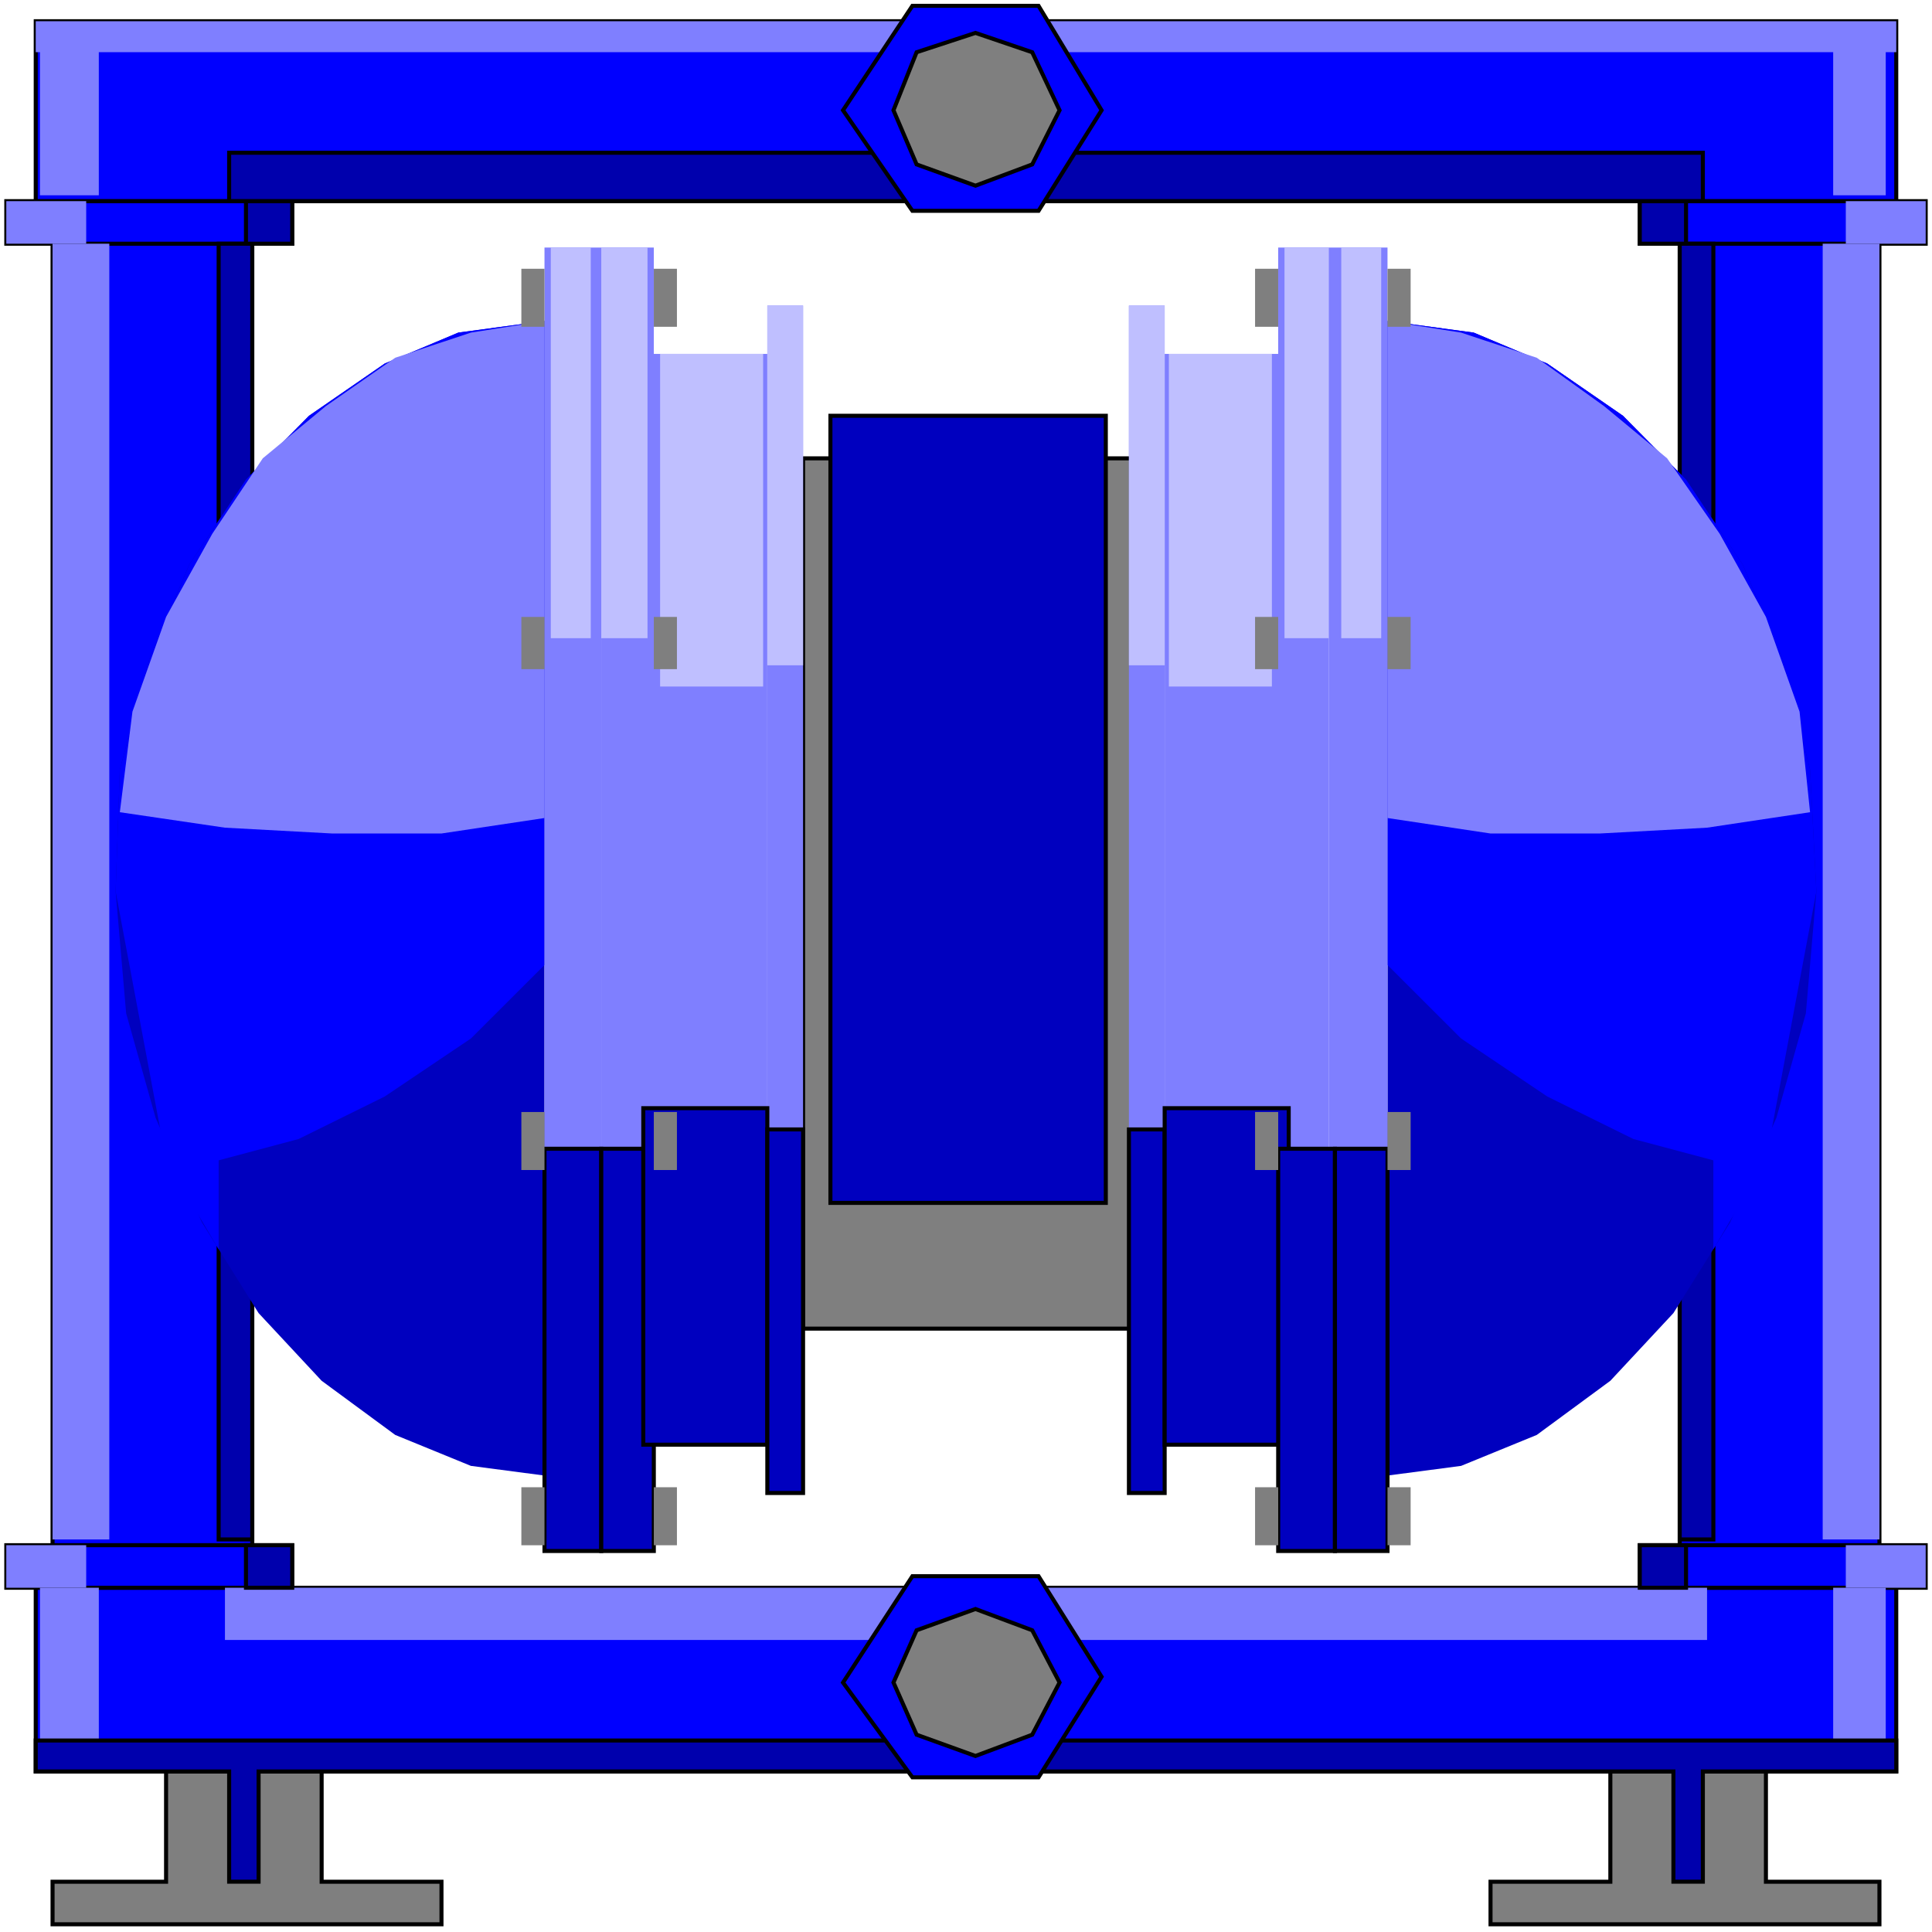 <svg width="150" height="150" viewBox="0 0 150 150" fill="none" xmlns="http://www.w3.org/2000/svg">
<g clip-path="url(#clip0_2109_234042)">
<path d="M62.351 35.586H88.139V103.154H62.351V35.586Z" fill="#7F7F7F" stroke="black" stroke-width="0.313"/>
<path d="M12.894 137.539H24.972V146.098H34.276V149.401H4.08V146.098H12.894V137.539Z" fill="#7F7F7F" stroke="black" stroke-width="0.313"/>
<path d="M137.106 137.539H125.027V146.098H115.724V149.401H145.919V146.098H137.106V137.539Z" fill="#7F7F7F" stroke="black" stroke-width="0.313"/>
<path d="M73.939 123.273V137.538H2.774V123.273H73.939Z" fill="#0000FF" stroke="black" stroke-width="0.313"/>
<path d="M4.08 18.922H19.586V119.973H4.08V18.922Z" fill="#0000FF" stroke="black" stroke-width="0.313"/>
<path d="M0.489 18.921H22.687V15.617H0.489V18.921Z" fill="#0000FF" stroke="black" stroke-width="0.313"/>
<path d="M0.489 119.969H22.687V123.272H0.489V119.969Z" fill="#0000FF" stroke="black" stroke-width="0.313"/>
<path d="M73.939 15.612V1.648H2.774V15.612H73.939Z" fill="#0000FF" stroke="black" stroke-width="0.313"/>
<path d="M76.061 123.273V137.538H147.225V123.273H76.061Z" fill="#0000FF" stroke="black" stroke-width="0.313"/>
<path d="M145.919 18.922H130.413V119.973H145.919V18.922Z" fill="#0000FF" stroke="black" stroke-width="0.313"/>
<path d="M149.511 18.921H127.312V15.617H149.511V18.921Z" fill="#0000FF" stroke="black" stroke-width="0.313"/>
<path d="M149.511 119.969H127.312V123.272H149.511V119.969Z" fill="#0000FF" stroke="black" stroke-width="0.313"/>
<path d="M76.061 15.612V1.648H147.225V15.612H76.061Z" fill="#0000FF" stroke="black" stroke-width="0.313"/>
<path d="M76.061 123.273V127.327H132.535V123.273H76.061Z" fill="#7F7FFF"/>
<path d="M146.409 1.648H142.328H76.061V4.051H142.328V15.162H146.409V4.051H147.225V1.648H146.409Z" fill="#7F7FFF"/>
<path d="M145.92 18.922H141.513V119.522H145.92V18.922Z" fill="#7F7FFF"/>
<path d="M149.51 119.969H143.308V123.272H149.51V119.969Z" fill="#7F7FFF"/>
<path d="M149.51 18.921H143.308V15.617H149.51V18.921Z" fill="#7F7FFF"/>
<path d="M146.409 135.135H142.328V123.273H146.409V135.135Z" fill="#7F7FFF"/>
<path d="M73.939 123.273V127.327H17.465V123.273H73.939Z" fill="#7F7FFF"/>
<path d="M3.101 1.648H7.671H73.939V4.051H7.671V15.162H3.101V4.051H2.774V1.648H3.101Z" fill="#7F7FFF"/>
<path d="M4.08 18.922H8.487V119.522H4.08V18.922Z" fill="#7F7FFF"/>
<path d="M0.489 119.969H6.692V123.272H0.489V119.969Z" fill="#7F7FFF"/>
<path d="M0.489 18.921H6.692V15.617H0.489V18.921Z" fill="#7F7FFF"/>
<path d="M3.102 135.135H7.672V123.273H3.102V135.135Z" fill="#7F7FFF"/>
<path d="M76.061 135.133V137.535H129.923V146.094H132.209V137.535H147.225V135.133H76.061Z" fill="#0000AD" stroke="black" stroke-width="0.313"/>
<path d="M130.903 119.969H127.312V123.272H130.903V119.969Z" fill="#0000AD" stroke="black" stroke-width="0.313"/>
<path d="M133.025 18.922H130.413V119.522H133.025V18.922Z" fill="#0000AD" stroke="black" stroke-width="0.313"/>
<path d="M130.903 18.921H127.312V15.617H130.903V18.921Z" fill="#0000AD" stroke="black" stroke-width="0.313"/>
<path d="M76.061 15.613V11.859H132.209V15.613H76.061Z" fill="#0000AD" stroke="black" stroke-width="0.313"/>
<path d="M73.939 135.133V137.535H20.076V146.094H17.791V137.535H2.774V135.133H73.939Z" fill="#0000AD" stroke="black" stroke-width="0.313"/>
<path d="M19.097 119.969H22.688V123.272H19.097V119.969Z" fill="#0000AD" stroke="black" stroke-width="0.313"/>
<path d="M16.975 18.922H19.586V119.522H16.975V18.922Z" fill="#0000AD" stroke="black" stroke-width="0.313"/>
<path d="M19.097 18.921H22.688V15.617H19.097V18.921Z" fill="#0000AD" stroke="black" stroke-width="0.313"/>
<path d="M73.939 15.613V11.859H17.791V15.613H73.939Z" fill="#0000AD" stroke="black" stroke-width="0.313"/>
<path d="M70.838 137.991H80.631L85.527 130.183L80.631 122.375H70.838L65.451 130.633L70.838 137.991Z" fill="#0000FF" stroke="black" stroke-width="0.313"/>
<path d="M70.838 16.369H80.631L85.527 8.561L80.631 0.453H70.838L65.451 8.561L70.838 16.369Z" fill="#0000FF" stroke="black" stroke-width="0.313"/>
<path d="M42.275 24.922L35.583 25.823L29.87 28.225L23.994 32.279L19.097 37.234L14.69 43.841L11.589 51.198L9.304 59.757L8.978 69.216L9.794 78.676L12.079 86.784L15.67 94.892L20.077 101.949L24.973 107.204L30.686 111.408L36.562 113.811L42.275 114.562V24.922Z" fill="#0000BF"/>
<path d="M107.726 24.922L114.418 25.823L120.13 28.225L126.006 32.279L130.903 37.234L135.31 43.841L138.411 51.198L140.533 59.757L141.023 69.216L140.207 78.676L137.921 86.784L134.331 94.892L129.924 101.949L125.027 107.204L119.314 111.408L113.438 113.811L107.726 114.562V24.922Z" fill="#0000BF"/>
<path d="M42.275 74.922L36.562 80.628L29.87 85.132L23.178 88.435L16.975 90.087V96.994L12.895 90.087L8.978 69.216L9.304 59.757L11.589 51.198L14.69 43.841L19.097 37.234L23.994 32.279L29.87 28.225L35.583 25.823L42.275 24.922V74.922Z" fill="#0000FF"/>
<path d="M107.726 74.922L113.438 80.628L120.13 85.132L126.822 88.435L133.025 90.087V96.994L137.105 90.087L141.023 69.216L140.533 59.757L138.411 51.198L135.31 43.841L130.903 37.234L126.006 32.279L120.13 28.225L114.418 25.823L107.726 24.922V74.922Z" fill="#0000FF"/>
<path d="M42.274 19.219H46.681V120.42H42.274V19.219Z" fill="#7F7FFF"/>
<path d="M50.762 19.219H46.682V120.42H50.762V19.219Z" fill="#7F7FFF"/>
<path d="M49.945 27.477H59.575V112.161H49.945V27.477Z" fill="#7F7FFF"/>
<path d="M62.35 23.727H59.575V115.919H62.35V23.727Z" fill="#7F7FFF"/>
<path d="M42.274 63.511L34.276 64.712H25.789L17.465 64.261L9.304 63.06L10.283 55.252L12.895 47.895L16.485 41.438L20.403 35.583L25.299 31.529L30.686 27.775L36.562 25.823L42.274 24.922V63.511Z" fill="#7F7FFF"/>
<path d="M107.725 19.219H103.155V120.42H107.725V19.219Z" fill="#7F7FFF"/>
<path d="M99.238 19.219H103.156V120.42H99.238V19.219Z" fill="#7F7FFF"/>
<path d="M100.055 27.477H90.425V112.161H100.055V27.477Z" fill="#7F7FFF"/>
<path d="M87.649 23.727H90.424V115.919H87.649V23.727Z" fill="#7F7FFF"/>
<path d="M107.726 63.511L115.723 64.712H124.211L132.535 64.261L140.533 63.06L139.717 55.252L137.105 47.895L133.514 41.438L129.434 35.583L124.537 31.529L119.314 27.775L113.438 25.823L107.726 24.922V63.511Z" fill="#7F7FFF"/>
<path d="M98.749 27.477H90.751V53.302H98.749V27.477Z" fill="#BFBFFF"/>
<path d="M87.649 23.727H90.424V51.654H87.649V23.727Z" fill="#BFBFFF"/>
<path d="M107.236 19.219H104.135V49.549H107.236V19.219Z" fill="#BFBFFF"/>
<path d="M99.728 19.219H103.155V49.549H99.728V19.219Z" fill="#BFBFFF"/>
<path d="M51.251 27.477H59.249V53.302H51.251V27.477Z" fill="#BFBFFF"/>
<path d="M62.35 23.727H59.575V51.654H62.35V23.727Z" fill="#BFBFFF"/>
<path d="M42.764 19.219H45.865V49.549H42.764V19.219Z" fill="#BFBFFF"/>
<path d="M50.273 19.219H46.682V49.549H50.273V19.219Z" fill="#BFBFFF"/>
<path d="M87.649 87.688H90.424V115.916H87.649V87.688Z" fill="#0000BF" stroke="black" stroke-width="0.313"/>
<path d="M100.055 86.039H90.425V112.165H100.055V86.039Z" fill="#0000BF" stroke="black" stroke-width="0.313"/>
<path d="M99.238 89.188H103.645V120.419H99.238V89.188Z" fill="#0000BF" stroke="black" stroke-width="0.313"/>
<path d="M107.726 89.188H103.646V120.419H107.726V89.188Z" fill="#0000BF" stroke="black" stroke-width="0.313"/>
<path d="M64.473 32.281H85.855V93.392H64.473V32.281Z" fill="#0000BF" stroke="black" stroke-width="0.313"/>
<path d="M42.274 89.188H46.681V120.419H42.274V89.188Z" fill="#0000BF" stroke="black" stroke-width="0.313"/>
<path d="M50.762 89.188H46.682V120.419H50.762V89.188Z" fill="#0000BF" stroke="black" stroke-width="0.313"/>
<path d="M49.945 86.039H59.575V112.165H49.945V86.039Z" fill="#0000BF" stroke="black" stroke-width="0.313"/>
<path d="M62.35 87.688H59.575V115.916H62.35V87.688Z" fill="#0000BF" stroke="black" stroke-width="0.313"/>
<path d="M42.274 20.867H40.478V25.372H42.274V20.867Z" fill="#7F7F7F"/>
<path d="M42.274 86.336H40.478V90.84H42.274V86.336Z" fill="#7F7F7F"/>
<path d="M42.274 115.469H40.478V119.973H42.274V115.469Z" fill="#7F7F7F"/>
<path d="M42.274 47.898H40.478V51.953H42.274V47.898Z" fill="#7F7F7F"/>
<path d="M50.762 20.867H52.557V25.372H50.762V20.867Z" fill="#7F7F7F"/>
<path d="M50.762 86.336H52.557V90.84H50.762V86.336Z" fill="#7F7F7F"/>
<path d="M50.762 115.469H52.557V119.973H50.762V115.469Z" fill="#7F7F7F"/>
<path d="M50.762 47.898H52.557V51.953H50.762V47.898Z" fill="#7F7F7F"/>
<path d="M107.726 20.867H109.521V25.372H107.726V20.867Z" fill="#7F7F7F"/>
<path d="M107.726 86.336H109.521V90.84H107.726V86.336Z" fill="#7F7F7F"/>
<path d="M107.726 115.469H109.521V119.973H107.726V115.469Z" fill="#7F7F7F"/>
<path d="M107.726 47.898H109.521V51.953H107.726V47.898Z" fill="#7F7F7F"/>
<path d="M99.239 20.867H97.443V25.372H99.239V20.867Z" fill="#7F7F7F"/>
<path d="M99.239 86.336H97.443V90.84H99.239V86.336Z" fill="#7F7F7F"/>
<path d="M99.239 115.469H97.443V119.973H99.239V115.469Z" fill="#7F7F7F"/>
<path d="M99.239 47.898H97.443V51.953H99.239V47.898Z" fill="#7F7F7F"/>
<path d="M75.735 124.922L80.142 126.574L82.264 130.628L80.142 134.682L75.735 136.333L71.165 134.682L69.369 130.628L71.165 126.574L75.735 124.922Z" fill="#7F7F7F" stroke="black" stroke-width="0.313"/>
<path d="M75.735 2.555L80.142 4.056L82.264 8.561L80.142 12.765L75.735 14.416L71.165 12.765L69.369 8.561L71.165 4.056L75.735 2.555Z" fill="#7F7F7F" stroke="black" stroke-width="0.313"/>
</g>
<defs>
<clipPath id="clip0_2109_234042">
<rect width="150" height="150" fill="white"/>
</clipPath>
</defs>
</svg>
